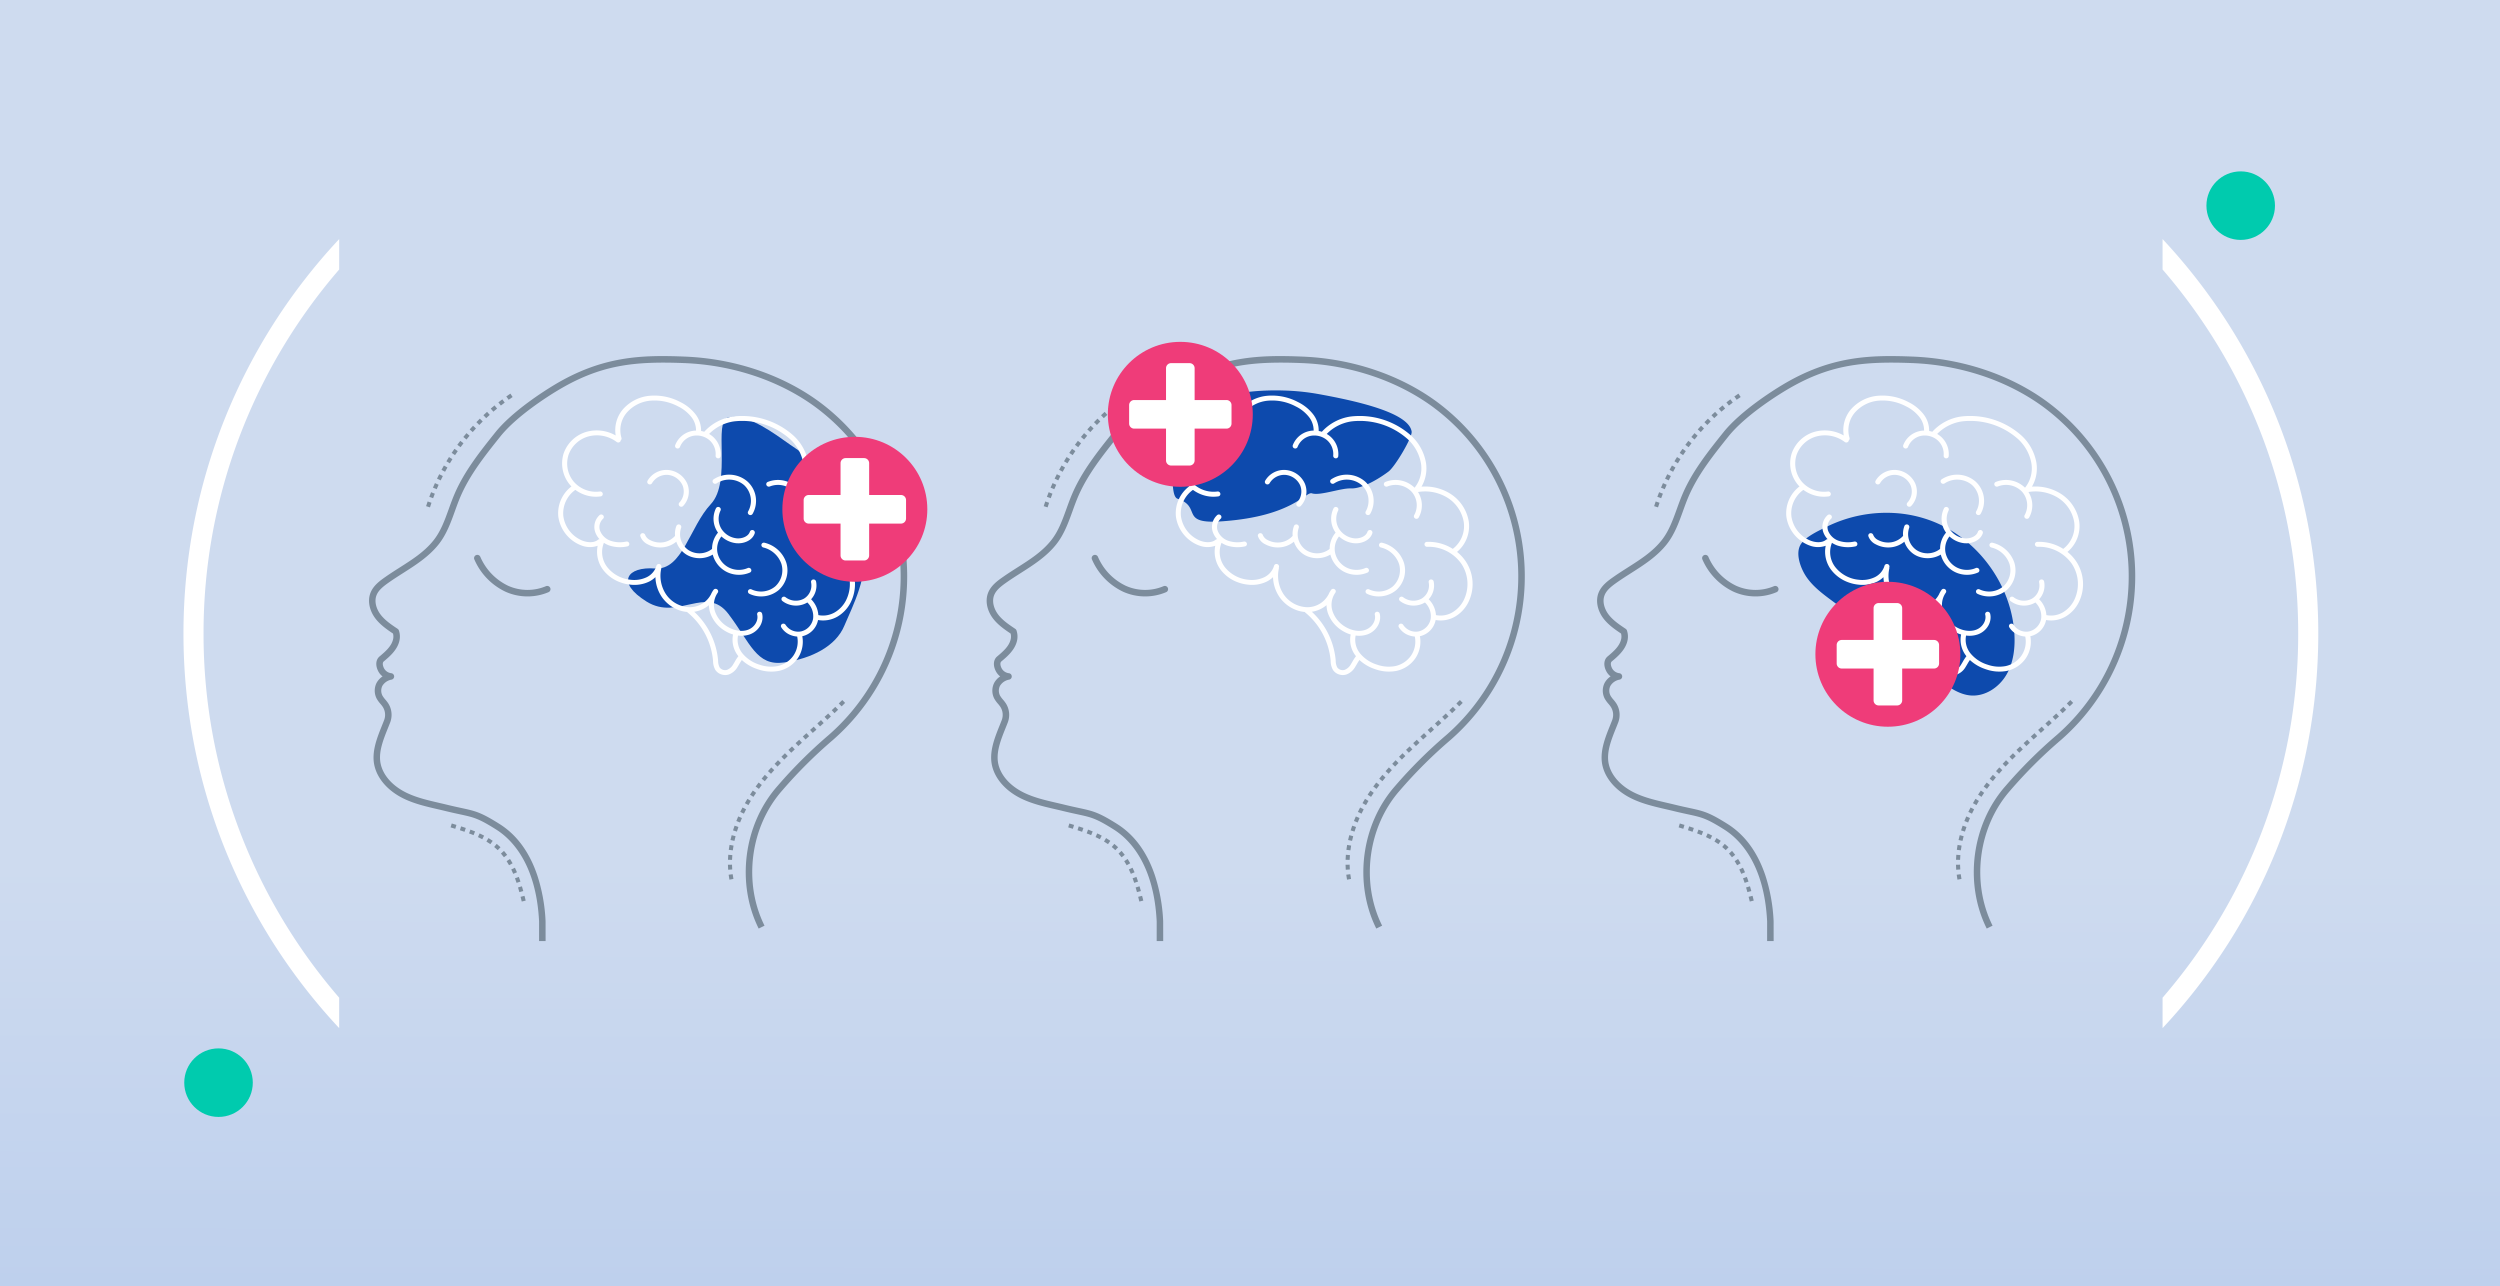 <svg xmlns="http://www.w3.org/2000/svg" xmlns:xlink="http://www.w3.org/1999/xlink" width="1240" height="638" viewBox="0 0 1240 638">
  <defs>
    <linearGradient id="linear-gradient" x1="0.072" y1="0.52" x2="1" y2="0.525" gradientUnits="objectBoundingBox">
      <stop offset="0" stop-color="#cedbef"/>
      <stop offset="1" stop-color="#bed0ed"/>
    </linearGradient>
  </defs>
  <g id="Grupo_140178" data-name="Grupo 140178" transform="translate(-180 -1902)">
    <rect id="Rectángulo_35665" data-name="Rectángulo 35665" width="1240" height="638" transform="translate(180 1902)" fill="#cedbef"/>
    <rect id="Rectángulo_35467" data-name="Rectángulo 35467" width="225" height="1240" transform="translate(1420 2315) rotate(90)" fill="url(#linear-gradient)"/>
    <g id="Grupo_137436" data-name="Grupo 137436" transform="translate(1.388 -15.109)">
      <path id="Sustracción_1" data-name="Sustracción 1" d="M0,391.363V376.271A278.793,278.793,0,0,0,28.185,337.3a276.248,276.248,0,0,0,21.16-43.643,274.693,274.693,0,0,0,17.927-97.973A274.678,274.678,0,0,0,49.345,97.709a276.5,276.5,0,0,0-21.16-43.643A279.015,279.015,0,0,0,0,15.09V0A288.3,288.3,0,0,1,32.277,41.541a286.435,286.435,0,0,1,24.3,47.133A285.246,285.246,0,0,1,71.9,140.391a288.819,288.819,0,0,1,5.331,55.291A288.869,288.869,0,0,1,71.9,250.975a285.212,285.212,0,0,1-15.319,51.715,286.291,286.291,0,0,1-24.3,47.133A288.45,288.45,0,0,1,0,391.359Z" transform="translate(1251.246 2035.691)" fill="#fff"/>
      <path id="Sustracción_9" data-name="Sustracción 9" d="M0,0V15.092A278.793,278.793,0,0,1,28.185,54.066a276.248,276.248,0,0,1,21.16,43.643,274.693,274.693,0,0,1,17.927,97.973,274.678,274.678,0,0,1-17.927,97.973A276.5,276.5,0,0,1,28.185,337.3,279.015,279.015,0,0,1,0,376.273v15.09a288.3,288.3,0,0,0,32.277-41.541,286.435,286.435,0,0,0,24.3-47.133A285.246,285.246,0,0,0,71.9,250.973a288.819,288.819,0,0,0,5.331-55.291A288.869,288.869,0,0,0,71.9,140.389,285.212,285.212,0,0,0,56.581,88.674a286.291,286.291,0,0,0-24.3-47.133A288.45,288.45,0,0,0,0,0Z" transform="translate(346.843 2427.055) rotate(180)" fill="#fff"/>
      <g id="Grupo_137427" data-name="Grupo 137427" transform="translate(361.656 2093.72)">
        <g id="Grupo_137426" data-name="Grupo 137426" transform="translate(0 0)">
          <g id="Grupo_137410" data-name="Grupo 137410" transform="translate(81.12 10.927)">
            <path id="Trazado_151852" data-name="Trazado 151852" d="M97.108,19.471c-7.766,1.531,1.867,31.723-8.676,43S74.354,95.455,60.69,94.432s-19.684,6.777-4.09,16.445,29.543-8.4,40.508,6.066,13.871,26.082,27.66,24.1,25.605-8.1,29.816-18.117S167.037,97.5,163.819,83.4s-14-27.937-23.316-38.52-5.707-6.754-15.734-13.945S104.873,17.939,97.108,19.471Z" fill="#0d4aad"/>
          </g>
          <g id="Grupo_137411" data-name="Grupo 137411">
            <path id="Trazado_151838" data-name="Trazado 151838" d="M209.943,388.808h-3.234v-9.741c-1.431-28.872-13.935-40.936-21.262-45.557-8.836-5.572-11.141-6.07-17.983-7.55-1.909-.412-4.284-.925-7.214-1.642-1.307-.32-2.623-.625-3.939-.928-5.551-1.284-11.292-2.612-16.576-5.146-7.682-3.682-13.014-9.573-14.631-16.163-1.677-6.841,1.171-13.925,3.682-20.174.365-.909.727-1.808,1.071-2.7a7.349,7.349,0,0,0-.692-6.573,16.474,16.474,0,0,0-1.175-1.513,14.966,14.966,0,0,1-1.781-2.454,8.57,8.57,0,0,1-.121-7.864,9.115,9.115,0,0,1,2.987-3.252,7.76,7.76,0,0,1-2.093-2.474c-1.55-2.912-1.306-5.835.622-7.447,3.149-2.634,5.823-5.075,6.631-8.267a5.84,5.84,0,0,0,.018-3.073c-3.04-2.038-6.389-4.361-8.792-7.559-2.949-3.924-3.871-8.734-2.407-12.554,1.453-3.795,4.872-6.185,7.619-8.105,2.264-1.584,4.612-3.08,6.882-4.526,6.327-4.029,12.3-7.837,16.8-13.491,3.57-4.484,5.516-9.884,7.579-15.6.836-2.319,1.7-4.717,2.679-7.03,4.879-11.531,12.734-21.355,20.329-30.856,8.521-10.657,24.492-20.7,29.185-23.531,24.068-14.5,43.592-14.973,64.82-14.124,24.394.974,47.881,8.783,66.135,21.986A107.782,107.782,0,0,1,352.6,288.954a233.064,233.064,0,0,0-25.369,25.27c-15.78,17.993-19.359,45.527-8.7,66.956l-2.9,1.44c-11.226-22.572-7.457-51.575,9.165-70.53a236.1,236.1,0,0,1,25.679-25.578,104.547,104.547,0,0,0-7.292-162.989c-17.744-12.834-40.6-20.426-64.369-21.376-25.085-1-41.721.835-63.021,13.663-4.577,2.756-20.142,12.543-28.326,22.78-7.459,9.329-15.172,18.977-19.878,30.1-.943,2.232-1.794,4.588-2.616,6.868-2.06,5.71-4.188,11.616-8.09,16.517-4.839,6.076-11.324,10.209-17.6,14.205-2.241,1.429-4.559,2.905-6.766,4.449-2.928,2.047-5.435,3.958-6.451,6.612-1.278,3.335.181,7.07,1.971,9.453,2.207,2.936,5.412,5.079,8.509,7.152a1.615,1.615,0,0,1,.652.887,9.34,9.34,0,0,1,.164,5.333c-1.132,4.466-4.924,7.637-7.692,9.954-.8.666-.476,2.254.159,3.446a4.673,4.673,0,0,0,3.548,2.392,1.617,1.617,0,0,1,.049,3.211,6.65,6.65,0,0,0-4.461,3.1,5.368,5.368,0,0,0,.075,4.857,12.44,12.44,0,0,0,1.421,1.923,19.1,19.1,0,0,1,1.4,1.82,10.636,10.636,0,0,1,1,9.512c-.348.9-.716,1.813-1.087,2.735-2.443,6.08-4.97,12.367-3.542,18.2,1.386,5.645,6.083,10.755,12.887,14.017,4.964,2.379,10.527,3.666,15.907,4.911,1.329.307,2.657.614,3.978.937,2.889.706,5.142,1.194,7.13,1.624,7.063,1.527,9.706,2.1,19.024,7.975,8.468,5.339,14.73,13.841,18.611,25.267a85.309,85.309,0,0,1,4.159,22.907c0,.027,0,.053,0,.08Z" transform="translate(-122.37 -98.66)" fill="#7c8c9c"/>
          </g>
          <g id="Grupo_137412" data-name="Grupo 137412" transform="translate(52.073 98.546)">
            <path id="Trazado_151839" data-name="Trazado 151839" d="M189.253,195.683a26.7,26.7,0,0,1-10.848-2.3,31.479,31.479,0,0,1-15.552-16.1,1.618,1.618,0,0,1,2.961-1.3,28.21,28.21,0,0,0,13.907,14.45,23.48,23.48,0,0,0,18.678.163,1.618,1.618,0,0,1,1.266,2.978A26.626,26.626,0,0,1,189.253,195.683Z" transform="translate(-162.716 -175.012)" fill="#7c8c9c"/>
          </g>
          <g id="Grupo_137421" data-name="Grupo 137421" transform="translate(93.783 19.573)">
            <g id="Grupo_137416" data-name="Grupo 137416">
              <path id="Trazado_151842" data-name="Trazado 151842" d="M338.809,195.987a21.082,21.082,0,0,0-4.248-4.6,16.639,16.639,0,0,0,5.822-15.093,20.286,20.286,0,0,0-9.872-14.206,23.736,23.736,0,0,0-13.562-3.074,18.059,18.059,0,0,0,2.2-11.892,23.937,23.937,0,0,0-7.308-13.371,38.237,38.237,0,0,0-30.04-9.519A23.811,23.811,0,0,0,267.51,131.8a12.391,12.391,0,0,0-1.567-.4,13.131,13.131,0,0,0-2.686-8.176,21.486,21.486,0,0,0-7.61-6.173,27.485,27.485,0,0,0-15.109-3.112,20.035,20.035,0,0,0-13.509,6.895,15.985,15.985,0,0,0-3.441,12.8,18.981,18.981,0,0,0-14.155-1.9,16.985,16.985,0,0,0-11.646,10.755,16.493,16.493,0,0,0,3.073,15.58c.25.3.514.581.785.857a16.694,16.694,0,0,0-6.517,14.939,17.975,17.975,0,0,0,10.793,14.068c.2.084.407.163.617.239a11.507,11.507,0,0,0,8.1.168,14.966,14.966,0,0,0,2.845,12.113,18.671,18.671,0,0,0,8.485,6.056,20.432,20.432,0,0,0,4.775,1.106,16.934,16.934,0,0,0,9.409-1.491,12.663,12.663,0,0,0,3.141-2.223,18.475,18.475,0,0,0,3.216,9.884,17.642,17.642,0,0,0,8.433,6.491,16.269,16.269,0,0,0,4.071.9,1.306,1.306,0,0,0,.222.243,34.847,34.847,0,0,1,12.61,23.672l.031.383a9.028,9.028,0,0,0,1.165,4.481,5.619,5.619,0,0,0,2.793,2.14,6,6,0,0,0,3.819.112,8.413,8.413,0,0,0,4.437-3.84c.287-.452.555-.914.825-1.377a22.73,22.73,0,0,1,1.246-1.984,20.782,20.782,0,0,0,7.269,4.368c.252.092.508.181.768.265a19.985,19.985,0,0,0,10.321.765,15.252,15.252,0,0,0,9.475-6.4A14.712,14.712,0,0,0,316.14,233.2c.062-.013.124-.021.185-.035a10.182,10.182,0,0,0,7.63-8,14.179,14.179,0,0,0,9.523-1.626,16.946,16.946,0,0,0,6.517-6.811A20.313,20.313,0,0,0,338.809,195.987Zm-56.868,51.065a6.179,6.179,0,0,1-3.118,2.837,3.356,3.356,0,0,1-3.669-1.207,7.045,7.045,0,0,1-.765-3.321l-.031-.394a37.34,37.34,0,0,0-11.81-23.889,14.6,14.6,0,0,0,7.278-3.273,13.348,13.348,0,0,0,.625,3.765,16.858,16.858,0,0,0,7.466,9.067,17.238,17.238,0,0,0,2.988,1.422c.3.11.6.2.9.289a12.98,12.98,0,0,0,2.636,10.769,20.814,20.814,0,0,0-1.729,2.639C282.463,246.193,282.21,246.628,281.941,247.052Zm55.815-31.491a14.563,14.563,0,0,1-5.585,5.865,11.589,11.589,0,0,1-7.882,1.338,1.219,1.219,0,0,0-.181-.019,12.081,12.081,0,0,0-3.6-7.867,10.051,10.051,0,0,0,2.459-8.84,1.294,1.294,0,0,0-1.5-.969,1.187,1.187,0,0,0-.962,1.427,7.63,7.63,0,0,1-3.539,8.072,8.413,8.413,0,0,1-9.117-.7,1.277,1.277,0,0,0-1.767.161,1.2,1.2,0,0,0,.212,1.719,10.388,10.388,0,0,0,2.885,1.589,11.014,11.014,0,0,0,9.125-.671c.112-.065.217-.139.325-.209a9.424,9.424,0,0,1,2.851,8.179,7.854,7.854,0,0,1-5.8,6.15,7.433,7.433,0,0,1-7.8-3.187,1.3,1.3,0,0,0-1.723-.479,1.184,1.184,0,0,0-.449,1.66,9.613,9.613,0,0,0,5,3.986,10.5,10.5,0,0,0,2.905.6,12.35,12.35,0,0,1-1.759,9.285,12.8,12.8,0,0,1-7.949,5.367,17.412,17.412,0,0,1-8.97-.693,17.64,17.64,0,0,1-8.46-5.59,10.7,10.7,0,0,1-2.206-8.867,12.512,12.512,0,0,0,5.9-.587c4.4-1.62,7.056-6.124,6.049-10.252a1.3,1.3,0,0,0-1.515-.942,1.187,1.187,0,0,0-.934,1.446c.715,2.928-1.324,6.276-4.546,7.464-2.96,1.089-6.71.552-10.035-1.435a14.3,14.3,0,0,1-6.345-7.665,10.406,10.406,0,0,1,1.344-9.241,1.209,1.209,0,0,0-.3-1.709,1.275,1.275,0,0,0-1.755.248,11.325,11.325,0,0,0-1.307,2.3,1.167,1.167,0,0,0-.115.185,11.783,11.783,0,0,1-10.742,6.123,14.648,14.648,0,0,1-11.385-6.342,16.607,16.607,0,0,1-2.4-12.792,1.168,1.168,0,0,0-.008-.527c.021-.076.052-.148.072-.223a1.254,1.254,0,0,0-.918-1.5,1.23,1.23,0,0,0-1.526.851,9.194,9.194,0,0,1-4.863,5.68,14.407,14.407,0,0,1-7.994,1.24,16.813,16.813,0,0,1-11.464-6.156,12.158,12.158,0,0,1-1.777-12.044c.017-.039.025-.077.037-.116a12.514,12.514,0,0,0,2.572,1.3l.044.016a16.99,16.99,0,0,0,9.026.458,1.188,1.188,0,0,0,.942-1.44,1.3,1.3,0,0,0-1.511-.951,14.414,14.414,0,0,1-7.638-.354,8.65,8.65,0,0,1-5.243-4.773,5.581,5.581,0,0,1,1.35-6.151,1.19,1.19,0,0,0,.1-1.72,1.291,1.291,0,0,0-1.776-.143,7.9,7.9,0,0,0-2.033,8.814,9.78,9.78,0,0,0,2.013,3.147,1.245,1.245,0,0,0-.756.278c-2.177,1.8-5.661,1.311-7.981.345a15.374,15.374,0,0,1-9.232-12.034,14.262,14.262,0,0,1,5.959-13.047A17.354,17.354,0,0,0,208.02,163a16.592,16.592,0,0,0,8.136.845,1.19,1.19,0,0,0,1.009-1.4,1.292,1.292,0,0,0-1.466-1.014,14.614,14.614,0,0,1-12.909-4.884,14.025,14.025,0,0,1-2.6-13.251,14.55,14.55,0,0,1,9.985-9.209,16.3,16.3,0,0,1,13.9,2.77,1.277,1.277,0,0,0,1.764-.186,1.157,1.157,0,0,0,.252-.634,1.17,1.17,0,0,0,.355-1.249,13.43,13.43,0,0,1,2.575-12.4,17.56,17.56,0,0,1,11.848-6.016,24.826,24.826,0,0,1,13.646,2.832,18.959,18.959,0,0,1,6.711,5.408,10.7,10.7,0,0,1,2.21,6.594,11.55,11.55,0,0,0-2.39.3,11.263,11.263,0,0,0-7.945,6.942,1.239,1.239,0,0,0,.768,1.576h.005a1.239,1.239,0,0,0,1.6-.706,8.95,8.95,0,0,1,6.227-5.441,9.739,9.739,0,0,1,8.283,2.008,9.161,9.161,0,0,1,3.165,7.716,1.267,1.267,0,0,0,1.124,1.367,1.212,1.212,0,0,0,1.38-1.054,11.568,11.568,0,0,0-5.724-11.036,21.553,21.553,0,0,1,12.344-6.229,35.627,35.627,0,0,1,27.829,8.823,21.43,21.43,0,0,1,6.564,11.957,15.316,15.316,0,0,1-3.125,12.07l-.072.014a13.5,13.5,0,0,0-14.481-2.823,1.18,1.18,0,0,0-.6,1.609,1.3,1.3,0,0,0,1.677.623,10.973,10.973,0,0,1,11.878,2.519,10.1,10.1,0,0,1,1.38,11.686,1.219,1.219,0,0,0,.469,1.677,1.416,1.416,0,0,0,.212.1,1.253,1.253,0,0,0,1.506-.511,12.36,12.36,0,0,0-.307-12.708,21.275,21.275,0,0,1,14.053,2.492,17.712,17.712,0,0,1,8.638,12.39,14.2,14.2,0,0,1-5.444,13.312,22.234,22.234,0,0,0-12.876-3.462,1.2,1.2,0,0,0-1.158,1.283,1.286,1.286,0,0,0,1.353,1.156,19.878,19.878,0,0,1,16.948,8.432A18.137,18.137,0,0,1,337.756,215.562Z" transform="translate(-195.033 -113.825)" fill="#fff"/>
            </g>
            <g id="Grupo_137417" data-name="Grupo 137417" transform="translate(44.203 36.897)">
              <path id="Trazado_151843" data-name="Trazado 151843" d="M246.8,150.082a8.077,8.077,0,0,1-1.579,8.535,1.2,1.2,0,0,0,.075,1.727,1.3,1.3,0,0,0,.436.265,1.268,1.268,0,0,0,1.342-.294,10.365,10.365,0,0,0,2.055-11.1,11.424,11.424,0,0,0-9.546-6.773,10.839,10.839,0,0,0-10.155,5.351,1.223,1.223,0,0,0,.523,1.664,1.259,1.259,0,0,0,1.7-.466,8.448,8.448,0,0,1,7.809-4.115A8.9,8.9,0,0,1,246.8,150.082Z" transform="translate(-229.281 -142.413)" fill="#fff"/>
            </g>
            <g id="Grupo_137418" data-name="Grupo 137418" transform="translate(94.147 72.977)">
              <path id="Trazado_151844" data-name="Trazado 151844" d="M276.179,170.4a1.226,1.226,0,0,0-1.5.892,1.256,1.256,0,0,0,.96,1.478,12.614,12.614,0,0,1,8.955,8.165,10.845,10.845,0,0,1-3.111,11.151,10.994,10.994,0,0,1-11.705,1.465,1.252,1.252,0,0,0-1.678.534,1.227,1.227,0,0,0,.594,1.642,12.593,12.593,0,0,0,1.226.519,13.628,13.628,0,0,0,13.263-2.317,13.1,13.1,0,0,0,3.822-13.64A15.057,15.057,0,0,0,276.179,170.4Z" transform="translate(-267.977 -170.367)" fill="#fff"/>
            </g>
            <g id="Grupo_137419" data-name="Grupo 137419" transform="translate(40.725 55.255)">
              <path id="Trazado_151845" data-name="Trazado 151845" d="M279.893,186.954a11.054,11.054,0,0,1-9.479-.336,10.783,10.783,0,0,1-5.568-7.575,10.021,10.021,0,0,1,2.01-7.771,13.093,13.093,0,0,0,4.383,2.672,12.561,12.561,0,0,0,2.922.68c3.578.387,8.027-1.212,9.226-4.941a1.266,1.266,0,0,0-2.406-.781c-.78,2.426-3.97,3.58-6.6,3.3a10.251,10.251,0,0,1-7.664-4.952,9.491,9.491,0,0,1-.293-8.828,1.227,1.227,0,0,0-.583-1.644,1.253,1.253,0,0,0-1.682.523,11.778,11.778,0,0,0,.369,11.1c.195.337.409.663.636.98a12.447,12.447,0,0,0-2.956,8.081,10.051,10.051,0,0,1-11.591.643,9.561,9.561,0,0,1-3.734-11.118,1.265,1.265,0,0,0-2.354-.922,10.793,10.793,0,0,0-.67,4.926,9.95,9.95,0,0,1-5.75,3.167,10.607,10.607,0,0,1-6.646-1.106,4.785,4.785,0,0,1-2.4-2.481,1.3,1.3,0,0,0-1.549-.888,1.185,1.185,0,0,0-.876,1.48,7.084,7.084,0,0,0,3.65,4.017,13.126,13.126,0,0,0,8.313,1.385,12.416,12.416,0,0,0,5.876-2.69,12.146,12.146,0,0,0,4.773,6.243,11.594,11.594,0,0,0,2.39,1.187,12.939,12.939,0,0,0,10.918-1.025,13.446,13.446,0,0,0,6.705,8.481,12.969,12.969,0,0,0,1.629.718,13.683,13.683,0,0,0,10.112-.3,1.18,1.18,0,0,0,.578-1.617A1.3,1.3,0,0,0,279.893,186.954Z" transform="translate(-226.586 -156.636)" fill="#fff"/>
            </g>
            <g id="Grupo_137420" data-name="Grupo 137420" transform="translate(76.602 39.246)">
              <path id="Trazado_151846" data-name="Trazado 151846" d="M254.642,148.274a1.3,1.3,0,0,0,1.766.271,11.41,11.41,0,0,1,13.562.823,10.623,10.623,0,0,1,2.079,13.054,1.217,1.217,0,0,0,.439,1.683,1.4,1.4,0,0,0,.231.11,1.254,1.254,0,0,0,1.495-.493,12.962,12.962,0,0,0-2.57-16.136,13.918,13.918,0,0,0-16.767-1.017A1.187,1.187,0,0,0,254.642,148.274Z" transform="translate(-254.384 -144.233)" fill="#fff"/>
            </g>
          </g>
          <g id="Grupo_137422" data-name="Grupo 137422" transform="translate(28.293 18.629)">
            <path id="Trazado_151847" data-name="Trazado 151847" d="M146.218,169.514l-1.927-.61c.247-.776.5-1.559.769-2.327l1.911.657C146.714,167.986,146.459,168.754,146.218,169.514Zm1.56-4.543-1.9-.7c.281-.758.577-1.528.878-2.287l1.879.746C148.344,163.473,148.055,164.228,147.778,164.971Zm1.775-4.464-1.861-.791c.316-.743.647-1.5.984-2.243l1.842.834C150.188,159.037,149.863,159.778,149.553,160.507Zm1.981-4.377-1.822-.878c.354-.733.719-1.471,1.087-2.194l1.8.918C152.239,154.686,151.88,155.41,151.534,156.13Zm2.182-4.281-1.78-.96c.385-.712.783-1.434,1.187-2.143l1.757,1C154.485,150.442,154.094,151.149,153.717,151.849Zm2.376-4.177-1.733-1.04c.417-.694.849-1.4,1.284-2.086l1.71,1.079C156.927,146.3,156.5,146.991,156.093,147.672Zm2.566-4.064-1.684-1.118c.45-.679.914-1.36,1.377-2.025l1.658,1.156C159.556,142.275,159.1,142.943,158.659,143.608Zm2.748-3.942-1.631-1.194c.478-.653.972-1.313,1.467-1.961l1.606,1.23C162.36,138.378,161.876,139.025,161.406,139.666Zm2.925-3.814-1.576-1.267c.51-.634,1.034-1.27,1.557-1.891l1.546,1.3C165.346,134.606,164.832,135.23,164.331,135.853Zm3.1-3.677-1.518-1.337c.537-.608,1.089-1.22,1.64-1.819l1.486,1.372C168.495,130.978,167.953,131.578,167.427,132.175Zm3.259-3.531-1.455-1.406c.567-.585,1.146-1.172,1.723-1.741l1.421,1.438C171.811,127.494,171.241,128.07,170.686,128.644Zm3.418-3.379-1.387-1.47c.589-.555,1.194-1.114,1.8-1.66l1.353,1.5C175.276,124.172,174.681,124.721,174.1,125.265Zm3.569-3.216-1.318-1.532c.622-.536,1.253-1.065,1.877-1.576l1.282,1.564C178.9,121.006,178.283,121.525,177.673,122.049ZM181.389,119l-1.244-1.593c.648-.507,1.3-1.007,1.949-1.486l1.205,1.622C182.668,118.017,182.025,118.506,181.389,119Zm3.854-2.868-1.168-1.649c.662-.47,1.341-.938,2.017-1.393l1.128,1.679C186.556,115.216,185.892,115.676,185.242,116.135Z" transform="translate(-144.291 -113.093)" fill="#7c8c9c"/>
          </g>
          <g id="Grupo_137423" data-name="Grupo 137423" transform="translate(178.012 170.602)">
            <path id="Trazado_151848" data-name="Trazado 151848" d="M261.026,319.945c-.148-.812-.276-1.637-.378-2.454l2.006-.252c.1.78.219,1.567.361,2.341Zm-.622-4.921c-.058-.817-.1-1.65-.111-2.477l2.023-.037c.014.791.049,1.589.106,2.37Zm1.927-4.889-2.021-.065c.027-.816.074-1.647.139-2.472l2.016.163C262.4,308.553,262.357,309.351,262.331,310.134Zm.382-4.738-2.006-.257c.1-.811.228-1.634.37-2.444l1.992.348C262.932,303.824,262.812,304.615,262.713,305.4Zm.817-4.69-1.975-.434c.176-.8.37-1.608.58-2.4l1.954.516C263.888,299.153,263.7,299.933,263.53,300.706Zm1.215-4.61-1.933-.594c.24-.781.5-1.569.771-2.343l1.908.669C265.227,294.577,264.977,295.339,264.745,296.1Zm1.577-4.506-1.88-.74c.3-.755.614-1.52.943-2.275l1.853.808C266.918,290.116,266.609,290.858,266.322,291.59Zm1.913-4.379-1.824-.875c.351-.731.723-1.47,1.1-2.2l1.791.938C268.935,285.783,268.575,286.5,268.234,287.211Zm2.219-4.237-1.759-1c.4-.7.818-1.418,1.244-2.119l1.728,1.051C271.251,281.591,270.843,282.287,270.453,282.974Zm2.487-4.1-1.7-1.1c.44-.678.9-1.364,1.363-2.039l1.666,1.146C273.818,277.545,273.37,278.216,272.94,278.878Zm2.719-3.952-1.635-1.189c.47-.645.963-1.306,1.466-1.964L277.1,273C276.6,273.647,276.119,274.294,275.66,274.926Zm2.919-3.814L277,269.846q.765-.954,1.553-1.892l1.549,1.3Q279.331,270.175,278.579,271.112Zm3.09-3.687-1.524-1.329q.8-.922,1.625-1.828l1.5,1.358Q282.459,266.518,281.669,267.425Zm3.231-3.571-1.475-1.382q.834-.891,1.683-1.77l1.455,1.406Q285.724,262.975,284.9,263.854Zm3.349-3.471-1.434-1.424q.86-.865,1.729-1.72l1.417,1.443Q289.1,259.528,288.249,260.383ZM291.694,257l-1.4-1.458.426-.408q.668-.639,1.338-1.27l1.387,1.471q-.666.627-1.328,1.26Zm3.517-3.317-1.376-1.482q.891-.829,1.789-1.649l1.366,1.491Q296.1,252.858,295.211,253.682Zm3.569-3.273-1.36-1.5q.9-.817,1.8-1.63l1.354,1.5Q299.676,249.6,298.779,250.409Zm3.6-3.246-1.351-1.5,1.8-1.622,1.351,1.5Zm3.609-3.245-1.353-1.5q.9-.811,1.8-1.624l1.357,1.5Q306.889,243.105,305.986,243.918Zm3.6-3.264-1.363-1.492q.893-.817,1.781-1.638l1.373,1.484Q310.484,239.835,309.587,240.654Zm3.573-3.3-1.384-1.475q.881-.827,1.757-1.661l1.4,1.461Q314.049,236.518,313.16,237.351Zm3.521-3.366-1.411-1.448q.863-.842,1.718-1.7l1.429,1.431Q317.553,233.134,316.681,233.985Z" transform="translate(-260.293 -230.841)" fill="#7c8c9c"/>
          </g>
          <g id="Grupo_137424" data-name="Grupo 137424" transform="translate(40.446 231.831)">
            <path id="Trazado_151849" data-name="Trazado 151849" d="M188.994,317.007c-.19-.782-.381-1.564-.578-2.345l1.961-.494q.3,1.181.583,2.366Zm-1.186-4.676c-.222-.821-.436-1.576-.653-2.312l1.937-.574c.223.75.441,1.522.667,2.358Zm-1.368-4.6c-.256-.773-.52-1.532-.789-2.254l1.9-.7c.276.745.55,1.527.813,2.324Zm-1.666-4.468c-.311-.736-.64-1.465-.978-2.163l1.821-.88c.352.729.7,1.489,1.02,2.257ZM182.7,299c-.389-.7-.8-1.382-1.209-2.029l1.7-1.091c.438.681.867,1.4,1.276,2.137Zm-2.549-3.965c-.471-.635-.968-1.249-1.473-1.828l1.523-1.329c.539.617,1.069,1.273,1.572,1.949Zm-3.083-3.525c-.552-.534-1.141-1.058-1.749-1.556l1.28-1.564c.652.534,1.283,1.094,1.874,1.668Zm-3.623-2.974c-.625-.438-1.289-.87-1.976-1.284l1.045-1.731c.724.438,1.427.894,2.091,1.359Zm-4.037-2.445c-.678-.356-1.4-.71-2.131-1.051l.849-1.835c.767.355,1.514.724,2.223,1.1Zm-4.316-2.006c-.7-.29-1.453-.585-2.226-.874l.707-1.893c.8.3,1.566.6,2.291.9Zm-4.486-1.682q-1.138-.391-2.284-.758l.62-1.926c.776.25,1.551.506,2.322.772Zm-4.587-1.482c-.773-.239-1.546-.472-2.315-.706l.586-1.935c.772.234,1.549.469,2.326.709Z" transform="translate(-153.707 -278.281)" fill="#7c8c9c"/>
          </g>
        </g>
      </g>
      <g id="Grupo_137432" data-name="Grupo 137432" transform="translate(667.99 2093.72)">
        <g id="Grupo_137426-2" data-name="Grupo 137426" transform="translate(0 0)">
          <g id="Grupo_137410-2" data-name="Grupo 137410" transform="translate(81.12 10.927)">
            <path id="Trazado_151837" data-name="Trazado 151837" d="M244.251,108.874c19.5,3.516,45.151,9.261,46.615,18.65.442,2.838-8.2,17.357-11.42,19.809s-12.429,8.67-18.758,8.41c-4.95-.2-15.288,3.762-19.285,2.439-3.085-1.021-9.385,11.285-43.933,13.83-22.4,1.783-10.171-7.007-22.745-11.168-4.106-1.359-1.25-20.175-4.176-22.048-2.408-1.542,13.293-23.491,15.512-25.347,1.9-1.586,7.971-2.8,11.409-3.572a123.562,123.562,0,0,1,29.784-2.7A114.594,114.594,0,0,1,244.251,108.874Z" transform="translate(-161.19 -101.026)" fill="#0d4aad"/>
          </g>
          <g id="Grupo_137411-2" data-name="Grupo 137411">
            <path id="Trazado_151838-2" data-name="Trazado 151838" d="M209.943,388.808h-3.234v-9.741c-1.431-28.872-13.935-40.936-21.262-45.557-8.836-5.572-11.141-6.07-17.983-7.55-1.909-.412-4.284-.925-7.214-1.642-1.307-.32-2.623-.625-3.939-.928-5.551-1.284-11.292-2.612-16.576-5.146-7.682-3.682-13.014-9.573-14.631-16.163-1.677-6.841,1.171-13.925,3.682-20.174.365-.909.727-1.808,1.071-2.7a7.349,7.349,0,0,0-.692-6.573,16.474,16.474,0,0,0-1.175-1.513,14.966,14.966,0,0,1-1.781-2.454,8.57,8.57,0,0,1-.121-7.864,9.115,9.115,0,0,1,2.987-3.252,7.76,7.76,0,0,1-2.093-2.474c-1.55-2.912-1.306-5.835.622-7.447,3.149-2.634,5.823-5.075,6.631-8.267a5.84,5.84,0,0,0,.018-3.073c-3.04-2.038-6.389-4.361-8.792-7.559-2.949-3.924-3.871-8.734-2.407-12.554,1.453-3.795,4.872-6.185,7.619-8.105,2.264-1.584,4.612-3.08,6.882-4.526,6.327-4.029,12.3-7.837,16.8-13.491,3.57-4.484,5.516-9.884,7.579-15.6.836-2.319,1.7-4.717,2.679-7.03,4.879-11.531,12.734-21.355,20.329-30.856,8.521-10.657,24.492-20.7,29.185-23.531,24.068-14.5,43.592-14.973,64.82-14.124,24.394.974,47.881,8.783,66.135,21.986A107.782,107.782,0,0,1,352.6,288.954a233.064,233.064,0,0,0-25.369,25.27c-15.78,17.993-19.359,45.527-8.7,66.956l-2.9,1.44c-11.226-22.572-7.457-51.575,9.165-70.53a236.1,236.1,0,0,1,25.679-25.578,104.547,104.547,0,0,0-7.292-162.989c-17.744-12.834-40.6-20.426-64.369-21.376-25.085-1-41.721.835-63.021,13.663-4.577,2.756-20.142,12.543-28.326,22.78-7.459,9.329-15.172,18.977-19.878,30.1-.943,2.232-1.794,4.588-2.616,6.868-2.06,5.71-4.188,11.616-8.09,16.517-4.839,6.076-11.324,10.209-17.6,14.205-2.241,1.429-4.559,2.905-6.766,4.449-2.928,2.047-5.435,3.958-6.451,6.612-1.278,3.335.181,7.07,1.971,9.453,2.207,2.936,5.412,5.079,8.509,7.152a1.615,1.615,0,0,1,.652.887,9.34,9.34,0,0,1,.164,5.333c-1.132,4.466-4.924,7.637-7.692,9.954-.8.666-.476,2.254.159,3.446a4.673,4.673,0,0,0,3.548,2.392,1.617,1.617,0,0,1,.049,3.211,6.65,6.65,0,0,0-4.461,3.1,5.368,5.368,0,0,0,.075,4.857,12.44,12.44,0,0,0,1.421,1.923,19.1,19.1,0,0,1,1.4,1.82,10.636,10.636,0,0,1,1,9.512c-.348.9-.716,1.813-1.087,2.735-2.443,6.08-4.97,12.367-3.542,18.2,1.386,5.645,6.083,10.755,12.887,14.017,4.964,2.379,10.527,3.666,15.907,4.911,1.329.307,2.657.614,3.978.937,2.889.706,5.142,1.194,7.13,1.624,7.063,1.527,9.706,2.1,19.024,7.975,8.468,5.339,14.73,13.841,18.611,25.267a85.309,85.309,0,0,1,4.159,22.907c0,.027,0,.053,0,.08Z" transform="translate(-122.37 -98.66)" fill="#7c8c9c"/>
          </g>
          <g id="Grupo_137412-2" data-name="Grupo 137412" transform="translate(52.073 98.546)">
            <path id="Trazado_151839-2" data-name="Trazado 151839" d="M189.253,195.683a26.7,26.7,0,0,1-10.848-2.3,31.479,31.479,0,0,1-15.552-16.1,1.618,1.618,0,0,1,2.961-1.3,28.21,28.21,0,0,0,13.907,14.45,23.48,23.48,0,0,0,18.678.163,1.618,1.618,0,0,1,1.266,2.978A26.626,26.626,0,0,1,189.253,195.683Z" transform="translate(-162.716 -175.012)" fill="#7c8c9c"/>
          </g>
          <g id="Grupo_137421-2" data-name="Grupo 137421" transform="translate(93.783 19.573)">
            <g id="Grupo_137416-2" data-name="Grupo 137416">
              <path id="Trazado_151842-2" data-name="Trazado 151842" d="M338.809,195.987a21.082,21.082,0,0,0-4.248-4.6,16.639,16.639,0,0,0,5.822-15.093,20.286,20.286,0,0,0-9.872-14.206,23.736,23.736,0,0,0-13.562-3.074,18.059,18.059,0,0,0,2.2-11.892,23.937,23.937,0,0,0-7.308-13.371,38.237,38.237,0,0,0-30.04-9.519A23.811,23.811,0,0,0,267.51,131.8a12.391,12.391,0,0,0-1.567-.4,13.131,13.131,0,0,0-2.686-8.176,21.486,21.486,0,0,0-7.61-6.173,27.485,27.485,0,0,0-15.109-3.112,20.035,20.035,0,0,0-13.509,6.895,15.985,15.985,0,0,0-3.441,12.8,18.981,18.981,0,0,0-14.155-1.9,16.985,16.985,0,0,0-11.646,10.755,16.493,16.493,0,0,0,3.073,15.58c.25.3.514.581.785.857a16.694,16.694,0,0,0-6.517,14.939,17.975,17.975,0,0,0,10.793,14.068c.2.084.407.163.617.239a11.507,11.507,0,0,0,8.1.168,14.966,14.966,0,0,0,2.845,12.113,18.671,18.671,0,0,0,8.485,6.056,20.432,20.432,0,0,0,4.775,1.106,16.934,16.934,0,0,0,9.409-1.491,12.663,12.663,0,0,0,3.141-2.223,18.475,18.475,0,0,0,3.216,9.884,17.642,17.642,0,0,0,8.433,6.491,16.269,16.269,0,0,0,4.071.9,1.306,1.306,0,0,0,.222.243,34.847,34.847,0,0,1,12.61,23.672l.031.383a9.028,9.028,0,0,0,1.165,4.481,5.619,5.619,0,0,0,2.793,2.14,6,6,0,0,0,3.819.112,8.413,8.413,0,0,0,4.437-3.84c.287-.452.555-.914.825-1.377a22.73,22.73,0,0,1,1.246-1.984,20.782,20.782,0,0,0,7.269,4.368c.252.092.508.181.768.265a19.985,19.985,0,0,0,10.321.765,15.252,15.252,0,0,0,9.475-6.4A14.712,14.712,0,0,0,316.14,233.2c.062-.013.124-.021.185-.035a10.182,10.182,0,0,0,7.63-8,14.179,14.179,0,0,0,9.523-1.626,16.946,16.946,0,0,0,6.517-6.811A20.313,20.313,0,0,0,338.809,195.987Zm-56.868,51.065a6.179,6.179,0,0,1-3.118,2.837,3.356,3.356,0,0,1-3.669-1.207,7.045,7.045,0,0,1-.765-3.321l-.031-.394a37.34,37.34,0,0,0-11.81-23.889,14.6,14.6,0,0,0,7.278-3.273,13.348,13.348,0,0,0,.625,3.765,16.858,16.858,0,0,0,7.466,9.067,17.238,17.238,0,0,0,2.988,1.422c.3.11.6.2.9.289a12.98,12.98,0,0,0,2.636,10.769,20.814,20.814,0,0,0-1.729,2.639C282.463,246.193,282.21,246.628,281.941,247.052Zm55.815-31.491a14.563,14.563,0,0,1-5.585,5.865,11.589,11.589,0,0,1-7.882,1.338,1.219,1.219,0,0,0-.181-.019,12.081,12.081,0,0,0-3.6-7.867,10.051,10.051,0,0,0,2.459-8.84,1.294,1.294,0,0,0-1.5-.969,1.187,1.187,0,0,0-.962,1.427,7.63,7.63,0,0,1-3.539,8.072,8.413,8.413,0,0,1-9.117-.7,1.277,1.277,0,0,0-1.767.161,1.2,1.2,0,0,0,.212,1.719,10.388,10.388,0,0,0,2.885,1.589,11.014,11.014,0,0,0,9.125-.671c.112-.065.217-.139.325-.209a9.424,9.424,0,0,1,2.851,8.179,7.854,7.854,0,0,1-5.8,6.15,7.433,7.433,0,0,1-7.8-3.187,1.3,1.3,0,0,0-1.723-.479,1.184,1.184,0,0,0-.449,1.66,9.613,9.613,0,0,0,5,3.986,10.5,10.5,0,0,0,2.905.6,12.35,12.35,0,0,1-1.759,9.285,12.8,12.8,0,0,1-7.949,5.367,17.412,17.412,0,0,1-8.97-.693,17.64,17.64,0,0,1-8.46-5.59,10.7,10.7,0,0,1-2.206-8.867,12.512,12.512,0,0,0,5.9-.587c4.4-1.62,7.056-6.124,6.049-10.252a1.3,1.3,0,0,0-1.515-.942,1.187,1.187,0,0,0-.934,1.446c.715,2.928-1.324,6.276-4.546,7.464-2.96,1.089-6.71.552-10.035-1.435a14.3,14.3,0,0,1-6.345-7.665,10.406,10.406,0,0,1,1.344-9.241,1.209,1.209,0,0,0-.3-1.709,1.275,1.275,0,0,0-1.755.248,11.325,11.325,0,0,0-1.307,2.3,1.167,1.167,0,0,0-.115.185,11.783,11.783,0,0,1-10.742,6.123,14.648,14.648,0,0,1-11.385-6.342,16.607,16.607,0,0,1-2.4-12.792,1.168,1.168,0,0,0-.008-.527c.021-.076.052-.148.072-.223a1.254,1.254,0,0,0-.918-1.5,1.23,1.23,0,0,0-1.526.851,9.194,9.194,0,0,1-4.863,5.68,14.407,14.407,0,0,1-7.994,1.24,16.813,16.813,0,0,1-11.464-6.156,12.158,12.158,0,0,1-1.777-12.044c.017-.039.025-.077.037-.116a12.514,12.514,0,0,0,2.572,1.3l.044.016a16.99,16.99,0,0,0,9.026.458,1.188,1.188,0,0,0,.942-1.44,1.3,1.3,0,0,0-1.511-.951,14.414,14.414,0,0,1-7.638-.354,8.65,8.65,0,0,1-5.243-4.773,5.581,5.581,0,0,1,1.35-6.151,1.19,1.19,0,0,0,.1-1.72,1.291,1.291,0,0,0-1.776-.143,7.9,7.9,0,0,0-2.033,8.814,9.78,9.78,0,0,0,2.013,3.147,1.245,1.245,0,0,0-.756.278c-2.177,1.8-5.661,1.311-7.981.345a15.374,15.374,0,0,1-9.232-12.034,14.262,14.262,0,0,1,5.959-13.047A17.354,17.354,0,0,0,208.02,163a16.592,16.592,0,0,0,8.136.845,1.19,1.19,0,0,0,1.009-1.4,1.292,1.292,0,0,0-1.466-1.014,14.614,14.614,0,0,1-12.909-4.884,14.025,14.025,0,0,1-2.6-13.251,14.55,14.55,0,0,1,9.985-9.209,16.3,16.3,0,0,1,13.9,2.77,1.277,1.277,0,0,0,1.764-.186,1.157,1.157,0,0,0,.252-.634,1.17,1.17,0,0,0,.355-1.249,13.43,13.43,0,0,1,2.575-12.4,17.56,17.56,0,0,1,11.848-6.016,24.826,24.826,0,0,1,13.646,2.832,18.959,18.959,0,0,1,6.711,5.408,10.7,10.7,0,0,1,2.21,6.594,11.55,11.55,0,0,0-2.39.3,11.263,11.263,0,0,0-7.945,6.942,1.239,1.239,0,0,0,.768,1.576h.005a1.239,1.239,0,0,0,1.6-.706,8.95,8.95,0,0,1,6.227-5.441,9.739,9.739,0,0,1,8.283,2.008,9.161,9.161,0,0,1,3.165,7.716,1.267,1.267,0,0,0,1.124,1.367,1.212,1.212,0,0,0,1.38-1.054,11.568,11.568,0,0,0-5.724-11.036,21.553,21.553,0,0,1,12.344-6.229,35.627,35.627,0,0,1,27.829,8.823,21.43,21.43,0,0,1,6.564,11.957,15.316,15.316,0,0,1-3.125,12.07l-.072.014a13.5,13.5,0,0,0-14.481-2.823,1.18,1.18,0,0,0-.6,1.609,1.3,1.3,0,0,0,1.677.623,10.973,10.973,0,0,1,11.878,2.519,10.1,10.1,0,0,1,1.38,11.686,1.219,1.219,0,0,0,.469,1.677,1.416,1.416,0,0,0,.212.1,1.253,1.253,0,0,0,1.506-.511,12.36,12.36,0,0,0-.307-12.708,21.275,21.275,0,0,1,14.053,2.492,17.712,17.712,0,0,1,8.638,12.39,14.2,14.2,0,0,1-5.444,13.312,22.234,22.234,0,0,0-12.876-3.462,1.2,1.2,0,0,0-1.158,1.283,1.286,1.286,0,0,0,1.353,1.156,19.878,19.878,0,0,1,16.948,8.432A18.137,18.137,0,0,1,337.756,215.562Z" transform="translate(-195.033 -113.825)" fill="#fff"/>
            </g>
            <g id="Grupo_137417-2" data-name="Grupo 137417" transform="translate(44.203 36.897)">
              <path id="Trazado_151843-2" data-name="Trazado 151843" d="M246.8,150.082a8.077,8.077,0,0,1-1.579,8.535,1.2,1.2,0,0,0,.075,1.727,1.3,1.3,0,0,0,.436.265,1.268,1.268,0,0,0,1.342-.294,10.365,10.365,0,0,0,2.055-11.1,11.424,11.424,0,0,0-9.546-6.773,10.839,10.839,0,0,0-10.155,5.351,1.223,1.223,0,0,0,.523,1.664,1.259,1.259,0,0,0,1.7-.466,8.448,8.448,0,0,1,7.809-4.115A8.9,8.9,0,0,1,246.8,150.082Z" transform="translate(-229.281 -142.413)" fill="#fff"/>
            </g>
            <g id="Grupo_137418-2" data-name="Grupo 137418" transform="translate(94.147 72.977)">
              <path id="Trazado_151844-2" data-name="Trazado 151844" d="M276.179,170.4a1.226,1.226,0,0,0-1.5.892,1.256,1.256,0,0,0,.96,1.478,12.614,12.614,0,0,1,8.955,8.165,10.845,10.845,0,0,1-3.111,11.151,10.994,10.994,0,0,1-11.705,1.465,1.252,1.252,0,0,0-1.678.534,1.227,1.227,0,0,0,.594,1.642,12.593,12.593,0,0,0,1.226.519,13.628,13.628,0,0,0,13.263-2.317,13.1,13.1,0,0,0,3.822-13.64A15.057,15.057,0,0,0,276.179,170.4Z" transform="translate(-267.977 -170.367)" fill="#fff"/>
            </g>
            <g id="Grupo_137419-2" data-name="Grupo 137419" transform="translate(40.725 55.255)">
              <path id="Trazado_151845-2" data-name="Trazado 151845" d="M279.893,186.954a11.054,11.054,0,0,1-9.479-.336,10.783,10.783,0,0,1-5.568-7.575,10.021,10.021,0,0,1,2.01-7.771,13.093,13.093,0,0,0,4.383,2.672,12.561,12.561,0,0,0,2.922.68c3.578.387,8.027-1.212,9.226-4.941a1.266,1.266,0,0,0-2.406-.781c-.78,2.426-3.97,3.58-6.6,3.3a10.251,10.251,0,0,1-7.664-4.952,9.491,9.491,0,0,1-.293-8.828,1.227,1.227,0,0,0-.583-1.644,1.253,1.253,0,0,0-1.682.523,11.778,11.778,0,0,0,.369,11.1c.195.337.409.663.636.98a12.447,12.447,0,0,0-2.956,8.081,10.051,10.051,0,0,1-11.591.643,9.561,9.561,0,0,1-3.734-11.118,1.265,1.265,0,0,0-2.354-.922,10.793,10.793,0,0,0-.67,4.926,9.95,9.95,0,0,1-5.75,3.167,10.607,10.607,0,0,1-6.646-1.106,4.785,4.785,0,0,1-2.4-2.481,1.3,1.3,0,0,0-1.549-.888,1.185,1.185,0,0,0-.876,1.48,7.084,7.084,0,0,0,3.65,4.017,13.126,13.126,0,0,0,8.313,1.385,12.416,12.416,0,0,0,5.876-2.69,12.146,12.146,0,0,0,4.773,6.243,11.594,11.594,0,0,0,2.39,1.187,12.939,12.939,0,0,0,10.918-1.025,13.446,13.446,0,0,0,6.705,8.481,12.969,12.969,0,0,0,1.629.718,13.683,13.683,0,0,0,10.112-.3,1.18,1.18,0,0,0,.578-1.617A1.3,1.3,0,0,0,279.893,186.954Z" transform="translate(-226.586 -156.636)" fill="#fff"/>
            </g>
            <g id="Grupo_137420-2" data-name="Grupo 137420" transform="translate(76.602 39.246)">
              <path id="Trazado_151846-2" data-name="Trazado 151846" d="M254.642,148.274a1.3,1.3,0,0,0,1.766.271,11.41,11.41,0,0,1,13.562.823,10.623,10.623,0,0,1,2.079,13.054,1.217,1.217,0,0,0,.439,1.683,1.4,1.4,0,0,0,.231.11,1.254,1.254,0,0,0,1.495-.493,12.962,12.962,0,0,0-2.57-16.136,13.918,13.918,0,0,0-16.767-1.017A1.187,1.187,0,0,0,254.642,148.274Z" transform="translate(-254.384 -144.233)" fill="#fff"/>
            </g>
          </g>
          <g id="Grupo_137422-2" data-name="Grupo 137422" transform="translate(28.293 18.629)">
            <path id="Trazado_151847-2" data-name="Trazado 151847" d="M146.218,169.514l-1.927-.61c.247-.776.5-1.559.769-2.327l1.911.657C146.714,167.986,146.459,168.754,146.218,169.514Zm1.56-4.543-1.9-.7c.281-.758.577-1.528.878-2.287l1.879.746C148.344,163.473,148.055,164.228,147.778,164.971Zm1.775-4.464-1.861-.791c.316-.743.647-1.5.984-2.243l1.842.834C150.188,159.037,149.863,159.778,149.553,160.507Zm1.981-4.377-1.822-.878c.354-.733.719-1.471,1.087-2.194l1.8.918C152.239,154.686,151.88,155.41,151.534,156.13Zm2.182-4.281-1.78-.96c.385-.712.783-1.434,1.187-2.143l1.757,1C154.485,150.442,154.094,151.149,153.717,151.849Zm2.376-4.177-1.733-1.04c.417-.694.849-1.4,1.284-2.086l1.71,1.079C156.927,146.3,156.5,146.991,156.093,147.672Zm2.566-4.064-1.684-1.118c.45-.679.914-1.36,1.377-2.025l1.658,1.156C159.556,142.275,159.1,142.943,158.659,143.608Zm2.748-3.942-1.631-1.194c.478-.653.972-1.313,1.467-1.961l1.606,1.23C162.36,138.378,161.876,139.025,161.406,139.666Zm2.925-3.814-1.576-1.267c.51-.634,1.034-1.27,1.557-1.891l1.546,1.3C165.346,134.606,164.832,135.23,164.331,135.853Zm3.1-3.677-1.518-1.337c.537-.608,1.089-1.22,1.64-1.819l1.486,1.372C168.495,130.978,167.953,131.578,167.427,132.175Zm3.259-3.531-1.455-1.406c.567-.585,1.146-1.172,1.723-1.741l1.421,1.438C171.811,127.494,171.241,128.07,170.686,128.644Zm3.418-3.379-1.387-1.47c.589-.555,1.194-1.114,1.8-1.66l1.353,1.5C175.276,124.172,174.681,124.721,174.1,125.265Zm3.569-3.216-1.318-1.532c.622-.536,1.253-1.065,1.877-1.576l1.282,1.564C178.9,121.006,178.283,121.525,177.673,122.049ZM181.389,119l-1.244-1.593c.648-.507,1.3-1.007,1.949-1.486l1.205,1.622C182.668,118.017,182.025,118.506,181.389,119Zm3.854-2.868-1.168-1.649c.662-.47,1.341-.938,2.017-1.393l1.128,1.679C186.556,115.216,185.892,115.676,185.242,116.135Z" transform="translate(-144.291 -113.093)" fill="#7c8c9c"/>
          </g>
          <g id="Grupo_137423-2" data-name="Grupo 137423" transform="translate(178.012 170.602)">
            <path id="Trazado_151848-2" data-name="Trazado 151848" d="M261.026,319.945c-.148-.812-.276-1.637-.378-2.454l2.006-.252c.1.78.219,1.567.361,2.341Zm-.622-4.921c-.058-.817-.1-1.65-.111-2.477l2.023-.037c.014.791.049,1.589.106,2.37Zm1.927-4.889-2.021-.065c.027-.816.074-1.647.139-2.472l2.016.163C262.4,308.553,262.357,309.351,262.331,310.134Zm.382-4.738-2.006-.257c.1-.811.228-1.634.37-2.444l1.992.348C262.932,303.824,262.812,304.615,262.713,305.4Zm.817-4.69-1.975-.434c.176-.8.37-1.608.58-2.4l1.954.516C263.888,299.153,263.7,299.933,263.53,300.706Zm1.215-4.61-1.933-.594c.24-.781.5-1.569.771-2.343l1.908.669C265.227,294.577,264.977,295.339,264.745,296.1Zm1.577-4.506-1.88-.74c.3-.755.614-1.52.943-2.275l1.853.808C266.918,290.116,266.609,290.858,266.322,291.59Zm1.913-4.379-1.824-.875c.351-.731.723-1.47,1.1-2.2l1.791.938C268.935,285.783,268.575,286.5,268.234,287.211Zm2.219-4.237-1.759-1c.4-.7.818-1.418,1.244-2.119l1.728,1.051C271.251,281.591,270.843,282.287,270.453,282.974Zm2.487-4.1-1.7-1.1c.44-.678.9-1.364,1.363-2.039l1.666,1.146C273.818,277.545,273.37,278.216,272.94,278.878Zm2.719-3.952-1.635-1.189c.47-.645.963-1.306,1.466-1.964L277.1,273C276.6,273.647,276.119,274.294,275.66,274.926Zm2.919-3.814L277,269.846q.765-.954,1.553-1.892l1.549,1.3Q279.331,270.175,278.579,271.112Zm3.09-3.687-1.524-1.329q.8-.922,1.625-1.828l1.5,1.358Q282.459,266.518,281.669,267.425Zm3.231-3.571-1.475-1.382q.834-.891,1.683-1.77l1.455,1.406Q285.724,262.975,284.9,263.854Zm3.349-3.471-1.434-1.424q.86-.865,1.729-1.72l1.417,1.443Q289.1,259.528,288.249,260.383ZM291.694,257l-1.4-1.458.426-.408q.668-.639,1.338-1.27l1.387,1.471q-.666.627-1.328,1.26Zm3.517-3.317-1.376-1.482q.891-.829,1.789-1.649l1.366,1.491Q296.1,252.858,295.211,253.682Zm3.569-3.273-1.36-1.5q.9-.817,1.8-1.63l1.354,1.5Q299.676,249.6,298.779,250.409Zm3.6-3.246-1.351-1.5,1.8-1.622,1.351,1.5Zm3.609-3.245-1.353-1.5q.9-.811,1.8-1.624l1.357,1.5Q306.889,243.105,305.986,243.918Zm3.6-3.264-1.363-1.492q.893-.817,1.781-1.638l1.373,1.484Q310.484,239.835,309.587,240.654Zm3.573-3.3-1.384-1.475q.881-.827,1.757-1.661l1.4,1.461Q314.049,236.518,313.16,237.351Zm3.521-3.366-1.411-1.448q.863-.842,1.718-1.7l1.429,1.431Q317.553,233.134,316.681,233.985Z" transform="translate(-260.293 -230.841)" fill="#7c8c9c"/>
          </g>
          <g id="Grupo_137424-2" data-name="Grupo 137424" transform="translate(40.446 231.831)">
            <path id="Trazado_151849-2" data-name="Trazado 151849" d="M188.994,317.007c-.19-.782-.381-1.564-.578-2.345l1.961-.494q.3,1.181.583,2.366Zm-1.186-4.676c-.222-.821-.436-1.576-.653-2.312l1.937-.574c.223.75.441,1.522.667,2.358Zm-1.368-4.6c-.256-.773-.52-1.532-.789-2.254l1.9-.7c.276.745.55,1.527.813,2.324Zm-1.666-4.468c-.311-.736-.64-1.465-.978-2.163l1.821-.88c.352.729.7,1.489,1.02,2.257ZM182.7,299c-.389-.7-.8-1.382-1.209-2.029l1.7-1.091c.438.681.867,1.4,1.276,2.137Zm-2.549-3.965c-.471-.635-.968-1.249-1.473-1.828l1.523-1.329c.539.617,1.069,1.273,1.572,1.949Zm-3.083-3.525c-.552-.534-1.141-1.058-1.749-1.556l1.28-1.564c.652.534,1.283,1.094,1.874,1.668Zm-3.623-2.974c-.625-.438-1.289-.87-1.976-1.284l1.045-1.731c.724.438,1.427.894,2.091,1.359Zm-4.037-2.445c-.678-.356-1.4-.71-2.131-1.051l.849-1.835c.767.355,1.514.724,2.223,1.1Zm-4.316-2.006c-.7-.29-1.453-.585-2.226-.874l.707-1.893c.8.3,1.566.6,2.291.9Zm-4.486-1.682q-1.138-.391-2.284-.758l.62-1.926c.776.25,1.551.506,2.322.772Zm-4.587-1.482c-.773-.239-1.546-.472-2.315-.706l.586-1.935c.772.234,1.549.469,2.326.709Z" transform="translate(-153.707 -278.281)" fill="#7c8c9c"/>
          </g>
        </g>
      </g>
      <g id="Grupo_137434" data-name="Grupo 137434" transform="translate(970.767 2093.72)">
        <g id="Grupo_137426-3" data-name="Grupo 137426" transform="translate(0 0)">
          <g id="Grupo_137410-3" data-name="Grupo 137410" transform="translate(72.11 3.31)">
            <path id="Trazado_151837-2" data-name="Trazado 151837" d="M252.321,111.565c22.169,8.928,38.343,31.17,40.007,55.01.5,7.206-.3,14.743-3.968,20.967s-10.639,10.834-17.833,10.176c-5.627-.516-10.481-4-15.025-7.357l-53.4-39.471c-4.667-3.45-9.42-6.987-12.746-11.743-2.737-3.915-5.7-11.252-3.183-15.963,2.155-4.027,9.061-7.117,12.969-9.07A66.9,66.9,0,0,1,233,107.252,62.123,62.123,0,0,1,252.321,111.565Z" transform="translate(-157.498 -32.701)" fill="#0d4aad"/>
          </g>
          <g id="Grupo_137411-3" data-name="Grupo 137411">
            <path id="Trazado_151838-3" data-name="Trazado 151838" d="M209.943,388.808h-3.234v-9.741c-1.431-28.872-13.935-40.936-21.262-45.557-8.836-5.572-11.141-6.07-17.983-7.55-1.909-.412-4.284-.925-7.214-1.642-1.307-.32-2.623-.625-3.939-.928-5.551-1.284-11.292-2.612-16.576-5.146-7.682-3.682-13.014-9.573-14.631-16.163-1.677-6.841,1.171-13.925,3.682-20.174.365-.909.727-1.808,1.071-2.7a7.349,7.349,0,0,0-.692-6.573,16.474,16.474,0,0,0-1.175-1.513,14.966,14.966,0,0,1-1.781-2.454,8.57,8.57,0,0,1-.121-7.864,9.115,9.115,0,0,1,2.987-3.252,7.76,7.76,0,0,1-2.093-2.474c-1.55-2.912-1.306-5.835.622-7.447,3.149-2.634,5.823-5.075,6.631-8.267a5.84,5.84,0,0,0,.018-3.073c-3.04-2.038-6.389-4.361-8.792-7.559-2.949-3.924-3.871-8.734-2.407-12.554,1.453-3.795,4.872-6.185,7.619-8.105,2.264-1.584,4.612-3.08,6.882-4.526,6.327-4.029,12.3-7.837,16.8-13.491,3.57-4.484,5.516-9.884,7.579-15.6.836-2.319,1.7-4.717,2.679-7.03,4.879-11.531,12.734-21.355,20.329-30.856,8.521-10.657,24.492-20.7,29.185-23.531,24.068-14.5,43.592-14.973,64.82-14.124,24.394.974,47.881,8.783,66.135,21.986A107.782,107.782,0,0,1,352.6,288.954a233.064,233.064,0,0,0-25.369,25.27c-15.78,17.993-19.359,45.527-8.7,66.956l-2.9,1.44c-11.226-22.572-7.457-51.575,9.165-70.53a236.1,236.1,0,0,1,25.679-25.578,104.547,104.547,0,0,0-7.292-162.989c-17.744-12.834-40.6-20.426-64.369-21.376-25.085-1-41.721.835-63.021,13.663-4.577,2.756-20.142,12.543-28.326,22.78-7.459,9.329-15.172,18.977-19.878,30.1-.943,2.232-1.794,4.588-2.616,6.868-2.06,5.71-4.188,11.616-8.09,16.517-4.839,6.076-11.324,10.209-17.6,14.205-2.241,1.429-4.559,2.905-6.766,4.449-2.928,2.047-5.435,3.958-6.451,6.612-1.278,3.335.181,7.07,1.971,9.453,2.207,2.936,5.412,5.079,8.509,7.152a1.615,1.615,0,0,1,.652.887,9.34,9.34,0,0,1,.164,5.333c-1.132,4.466-4.924,7.637-7.692,9.954-.8.666-.476,2.254.159,3.446a4.673,4.673,0,0,0,3.548,2.392,1.617,1.617,0,0,1,.049,3.211,6.65,6.65,0,0,0-4.461,3.1,5.368,5.368,0,0,0,.075,4.857,12.44,12.44,0,0,0,1.421,1.923,19.1,19.1,0,0,1,1.4,1.82,10.636,10.636,0,0,1,1,9.512c-.348.9-.716,1.813-1.087,2.735-2.443,6.08-4.97,12.367-3.542,18.2,1.386,5.645,6.083,10.755,12.887,14.017,4.964,2.379,10.527,3.666,15.907,4.911,1.329.307,2.657.614,3.978.937,2.889.706,5.142,1.194,7.13,1.624,7.063,1.527,9.706,2.1,19.024,7.975,8.468,5.339,14.73,13.841,18.611,25.267a85.309,85.309,0,0,1,4.159,22.907c0,.027,0,.053,0,.08Z" transform="translate(-122.37 -98.66)" fill="#7c8c9c"/>
          </g>
          <g id="Grupo_137412-3" data-name="Grupo 137412" transform="translate(52.073 98.546)">
            <path id="Trazado_151839-3" data-name="Trazado 151839" d="M189.253,195.683a26.7,26.7,0,0,1-10.848-2.3,31.479,31.479,0,0,1-15.552-16.1,1.618,1.618,0,0,1,2.961-1.3,28.21,28.21,0,0,0,13.907,14.45,23.48,23.48,0,0,0,18.678.163,1.618,1.618,0,0,1,1.266,2.978A26.626,26.626,0,0,1,189.253,195.683Z" transform="translate(-162.716 -175.012)" fill="#7c8c9c"/>
          </g>
          <g id="Grupo_137421-3" data-name="Grupo 137421" transform="translate(93.783 19.573)">
            <g id="Grupo_137416-3" data-name="Grupo 137416">
              <path id="Trazado_151842-3" data-name="Trazado 151842" d="M338.809,195.987a21.082,21.082,0,0,0-4.248-4.6,16.639,16.639,0,0,0,5.822-15.093,20.286,20.286,0,0,0-9.872-14.206,23.736,23.736,0,0,0-13.562-3.074,18.059,18.059,0,0,0,2.2-11.892,23.937,23.937,0,0,0-7.308-13.371,38.237,38.237,0,0,0-30.04-9.519A23.811,23.811,0,0,0,267.51,131.8a12.391,12.391,0,0,0-1.567-.4,13.131,13.131,0,0,0-2.686-8.176,21.486,21.486,0,0,0-7.61-6.173,27.485,27.485,0,0,0-15.109-3.112,20.035,20.035,0,0,0-13.509,6.895,15.985,15.985,0,0,0-3.441,12.8,18.981,18.981,0,0,0-14.155-1.9,16.985,16.985,0,0,0-11.646,10.755,16.493,16.493,0,0,0,3.073,15.58c.25.3.514.581.785.857a16.694,16.694,0,0,0-6.517,14.939,17.975,17.975,0,0,0,10.793,14.068c.2.084.407.163.617.239a11.507,11.507,0,0,0,8.1.168,14.966,14.966,0,0,0,2.845,12.113,18.671,18.671,0,0,0,8.485,6.056,20.432,20.432,0,0,0,4.775,1.106,16.934,16.934,0,0,0,9.409-1.491,12.663,12.663,0,0,0,3.141-2.223,18.475,18.475,0,0,0,3.216,9.884,17.642,17.642,0,0,0,8.433,6.491,16.269,16.269,0,0,0,4.071.9,1.306,1.306,0,0,0,.222.243,34.847,34.847,0,0,1,12.61,23.672l.031.383a9.028,9.028,0,0,0,1.165,4.481,5.619,5.619,0,0,0,2.793,2.14,6,6,0,0,0,3.819.112,8.413,8.413,0,0,0,4.437-3.84c.287-.452.555-.914.825-1.377a22.73,22.73,0,0,1,1.246-1.984,20.782,20.782,0,0,0,7.269,4.368c.252.092.508.181.768.265a19.985,19.985,0,0,0,10.321.765,15.252,15.252,0,0,0,9.475-6.4A14.712,14.712,0,0,0,316.14,233.2c.062-.013.124-.021.185-.035a10.182,10.182,0,0,0,7.63-8,14.179,14.179,0,0,0,9.523-1.626,16.946,16.946,0,0,0,6.517-6.811A20.313,20.313,0,0,0,338.809,195.987Zm-56.868,51.065a6.179,6.179,0,0,1-3.118,2.837,3.356,3.356,0,0,1-3.669-1.207,7.045,7.045,0,0,1-.765-3.321l-.031-.394a37.34,37.34,0,0,0-11.81-23.889,14.6,14.6,0,0,0,7.278-3.273,13.348,13.348,0,0,0,.625,3.765,16.858,16.858,0,0,0,7.466,9.067,17.238,17.238,0,0,0,2.988,1.422c.3.11.6.2.9.289a12.98,12.98,0,0,0,2.636,10.769,20.814,20.814,0,0,0-1.729,2.639C282.463,246.193,282.21,246.628,281.941,247.052Zm55.815-31.491a14.563,14.563,0,0,1-5.585,5.865,11.589,11.589,0,0,1-7.882,1.338,1.219,1.219,0,0,0-.181-.019,12.081,12.081,0,0,0-3.6-7.867,10.051,10.051,0,0,0,2.459-8.84,1.294,1.294,0,0,0-1.5-.969,1.187,1.187,0,0,0-.962,1.427,7.63,7.63,0,0,1-3.539,8.072,8.413,8.413,0,0,1-9.117-.7,1.277,1.277,0,0,0-1.767.161,1.2,1.2,0,0,0,.212,1.719,10.388,10.388,0,0,0,2.885,1.589,11.014,11.014,0,0,0,9.125-.671c.112-.065.217-.139.325-.209a9.424,9.424,0,0,1,2.851,8.179,7.854,7.854,0,0,1-5.8,6.15,7.433,7.433,0,0,1-7.8-3.187,1.3,1.3,0,0,0-1.723-.479,1.184,1.184,0,0,0-.449,1.66,9.613,9.613,0,0,0,5,3.986,10.5,10.5,0,0,0,2.905.6,12.35,12.35,0,0,1-1.759,9.285,12.8,12.8,0,0,1-7.949,5.367,17.412,17.412,0,0,1-8.97-.693,17.64,17.64,0,0,1-8.46-5.59,10.7,10.7,0,0,1-2.206-8.867,12.512,12.512,0,0,0,5.9-.587c4.4-1.62,7.056-6.124,6.049-10.252a1.3,1.3,0,0,0-1.515-.942,1.187,1.187,0,0,0-.934,1.446c.715,2.928-1.324,6.276-4.546,7.464-2.96,1.089-6.71.552-10.035-1.435a14.3,14.3,0,0,1-6.345-7.665,10.406,10.406,0,0,1,1.344-9.241,1.209,1.209,0,0,0-.3-1.709,1.275,1.275,0,0,0-1.755.248,11.325,11.325,0,0,0-1.307,2.3,1.167,1.167,0,0,0-.115.185,11.783,11.783,0,0,1-10.742,6.123,14.648,14.648,0,0,1-11.385-6.342,16.607,16.607,0,0,1-2.4-12.792,1.168,1.168,0,0,0-.008-.527c.021-.076.052-.148.072-.223a1.254,1.254,0,0,0-.918-1.5,1.23,1.23,0,0,0-1.526.851,9.194,9.194,0,0,1-4.863,5.68,14.407,14.407,0,0,1-7.994,1.24,16.813,16.813,0,0,1-11.464-6.156,12.158,12.158,0,0,1-1.777-12.044c.017-.039.025-.077.037-.116a12.514,12.514,0,0,0,2.572,1.3l.044.016a16.99,16.99,0,0,0,9.026.458,1.188,1.188,0,0,0,.942-1.44,1.3,1.3,0,0,0-1.511-.951,14.414,14.414,0,0,1-7.638-.354,8.65,8.65,0,0,1-5.243-4.773,5.581,5.581,0,0,1,1.35-6.151,1.19,1.19,0,0,0,.1-1.72,1.291,1.291,0,0,0-1.776-.143,7.9,7.9,0,0,0-2.033,8.814,9.78,9.78,0,0,0,2.013,3.147,1.245,1.245,0,0,0-.756.278c-2.177,1.8-5.661,1.311-7.981.345a15.374,15.374,0,0,1-9.232-12.034,14.262,14.262,0,0,1,5.959-13.047A17.354,17.354,0,0,0,208.02,163a16.592,16.592,0,0,0,8.136.845,1.19,1.19,0,0,0,1.009-1.4,1.292,1.292,0,0,0-1.466-1.014,14.614,14.614,0,0,1-12.909-4.884,14.025,14.025,0,0,1-2.6-13.251,14.55,14.55,0,0,1,9.985-9.209,16.3,16.3,0,0,1,13.9,2.77,1.277,1.277,0,0,0,1.764-.186,1.157,1.157,0,0,0,.252-.634,1.17,1.17,0,0,0,.355-1.249,13.43,13.43,0,0,1,2.575-12.4,17.56,17.56,0,0,1,11.848-6.016,24.826,24.826,0,0,1,13.646,2.832,18.959,18.959,0,0,1,6.711,5.408,10.7,10.7,0,0,1,2.21,6.594,11.55,11.55,0,0,0-2.39.3,11.263,11.263,0,0,0-7.945,6.942,1.239,1.239,0,0,0,.768,1.576h.005a1.239,1.239,0,0,0,1.6-.706,8.95,8.95,0,0,1,6.227-5.441,9.739,9.739,0,0,1,8.283,2.008,9.161,9.161,0,0,1,3.165,7.716,1.267,1.267,0,0,0,1.124,1.367,1.212,1.212,0,0,0,1.38-1.054,11.568,11.568,0,0,0-5.724-11.036,21.553,21.553,0,0,1,12.344-6.229,35.627,35.627,0,0,1,27.829,8.823,21.43,21.43,0,0,1,6.564,11.957,15.316,15.316,0,0,1-3.125,12.07l-.072.014a13.5,13.5,0,0,0-14.481-2.823,1.18,1.18,0,0,0-.6,1.609,1.3,1.3,0,0,0,1.677.623,10.973,10.973,0,0,1,11.878,2.519,10.1,10.1,0,0,1,1.38,11.686,1.219,1.219,0,0,0,.469,1.677,1.416,1.416,0,0,0,.212.1,1.253,1.253,0,0,0,1.506-.511,12.36,12.36,0,0,0-.307-12.708,21.275,21.275,0,0,1,14.053,2.492,17.712,17.712,0,0,1,8.638,12.39,14.2,14.2,0,0,1-5.444,13.312,22.234,22.234,0,0,0-12.876-3.462,1.2,1.2,0,0,0-1.158,1.283,1.286,1.286,0,0,0,1.353,1.156,19.878,19.878,0,0,1,16.948,8.432A18.137,18.137,0,0,1,337.756,215.562Z" transform="translate(-195.033 -113.825)" fill="#fff"/>
            </g>
            <g id="Grupo_137417-3" data-name="Grupo 137417" transform="translate(44.203 36.897)">
              <path id="Trazado_151843-3" data-name="Trazado 151843" d="M246.8,150.082a8.077,8.077,0,0,1-1.579,8.535,1.2,1.2,0,0,0,.075,1.727,1.3,1.3,0,0,0,.436.265,1.268,1.268,0,0,0,1.342-.294,10.365,10.365,0,0,0,2.055-11.1,11.424,11.424,0,0,0-9.546-6.773,10.839,10.839,0,0,0-10.155,5.351,1.223,1.223,0,0,0,.523,1.664,1.259,1.259,0,0,0,1.7-.466,8.448,8.448,0,0,1,7.809-4.115A8.9,8.9,0,0,1,246.8,150.082Z" transform="translate(-229.281 -142.413)" fill="#fff"/>
            </g>
            <g id="Grupo_137418-3" data-name="Grupo 137418" transform="translate(94.147 72.977)">
              <path id="Trazado_151844-3" data-name="Trazado 151844" d="M276.179,170.4a1.226,1.226,0,0,0-1.5.892,1.256,1.256,0,0,0,.96,1.478,12.614,12.614,0,0,1,8.955,8.165,10.845,10.845,0,0,1-3.111,11.151,10.994,10.994,0,0,1-11.705,1.465,1.252,1.252,0,0,0-1.678.534,1.227,1.227,0,0,0,.594,1.642,12.593,12.593,0,0,0,1.226.519,13.628,13.628,0,0,0,13.263-2.317,13.1,13.1,0,0,0,3.822-13.64A15.057,15.057,0,0,0,276.179,170.4Z" transform="translate(-267.977 -170.367)" fill="#fff"/>
            </g>
            <g id="Grupo_137419-3" data-name="Grupo 137419" transform="translate(40.725 55.255)">
              <path id="Trazado_151845-3" data-name="Trazado 151845" d="M279.893,186.954a11.054,11.054,0,0,1-9.479-.336,10.783,10.783,0,0,1-5.568-7.575,10.021,10.021,0,0,1,2.01-7.771,13.093,13.093,0,0,0,4.383,2.672,12.561,12.561,0,0,0,2.922.68c3.578.387,8.027-1.212,9.226-4.941a1.266,1.266,0,0,0-2.406-.781c-.78,2.426-3.97,3.58-6.6,3.3a10.251,10.251,0,0,1-7.664-4.952,9.491,9.491,0,0,1-.293-8.828,1.227,1.227,0,0,0-.583-1.644,1.253,1.253,0,0,0-1.682.523,11.778,11.778,0,0,0,.369,11.1c.195.337.409.663.636.98a12.447,12.447,0,0,0-2.956,8.081,10.051,10.051,0,0,1-11.591.643,9.561,9.561,0,0,1-3.734-11.118,1.265,1.265,0,0,0-2.354-.922,10.793,10.793,0,0,0-.67,4.926,9.95,9.95,0,0,1-5.75,3.167,10.607,10.607,0,0,1-6.646-1.106,4.785,4.785,0,0,1-2.4-2.481,1.3,1.3,0,0,0-1.549-.888,1.185,1.185,0,0,0-.876,1.48,7.084,7.084,0,0,0,3.65,4.017,13.126,13.126,0,0,0,8.313,1.385,12.416,12.416,0,0,0,5.876-2.69,12.146,12.146,0,0,0,4.773,6.243,11.594,11.594,0,0,0,2.39,1.187,12.939,12.939,0,0,0,10.918-1.025,13.446,13.446,0,0,0,6.705,8.481,12.969,12.969,0,0,0,1.629.718,13.683,13.683,0,0,0,10.112-.3,1.18,1.18,0,0,0,.578-1.617A1.3,1.3,0,0,0,279.893,186.954Z" transform="translate(-226.586 -156.636)" fill="#fff"/>
            </g>
            <g id="Grupo_137420-3" data-name="Grupo 137420" transform="translate(76.602 39.246)">
              <path id="Trazado_151846-3" data-name="Trazado 151846" d="M254.642,148.274a1.3,1.3,0,0,0,1.766.271,11.41,11.41,0,0,1,13.562.823,10.623,10.623,0,0,1,2.079,13.054,1.217,1.217,0,0,0,.439,1.683,1.4,1.4,0,0,0,.231.11,1.254,1.254,0,0,0,1.495-.493,12.962,12.962,0,0,0-2.57-16.136,13.918,13.918,0,0,0-16.767-1.017A1.187,1.187,0,0,0,254.642,148.274Z" transform="translate(-254.384 -144.233)" fill="#fff"/>
            </g>
          </g>
          <g id="Grupo_137422-3" data-name="Grupo 137422" transform="translate(28.293 18.629)">
            <path id="Trazado_151847-3" data-name="Trazado 151847" d="M146.218,169.514l-1.927-.61c.247-.776.5-1.559.769-2.327l1.911.657C146.714,167.986,146.459,168.754,146.218,169.514Zm1.56-4.543-1.9-.7c.281-.758.577-1.528.878-2.287l1.879.746C148.344,163.473,148.055,164.228,147.778,164.971Zm1.775-4.464-1.861-.791c.316-.743.647-1.5.984-2.243l1.842.834C150.188,159.037,149.863,159.778,149.553,160.507Zm1.981-4.377-1.822-.878c.354-.733.719-1.471,1.087-2.194l1.8.918C152.239,154.686,151.88,155.41,151.534,156.13Zm2.182-4.281-1.78-.96c.385-.712.783-1.434,1.187-2.143l1.757,1C154.485,150.442,154.094,151.149,153.717,151.849Zm2.376-4.177-1.733-1.04c.417-.694.849-1.4,1.284-2.086l1.71,1.079C156.927,146.3,156.5,146.991,156.093,147.672Zm2.566-4.064-1.684-1.118c.45-.679.914-1.36,1.377-2.025l1.658,1.156C159.556,142.275,159.1,142.943,158.659,143.608Zm2.748-3.942-1.631-1.194c.478-.653.972-1.313,1.467-1.961l1.606,1.23C162.36,138.378,161.876,139.025,161.406,139.666Zm2.925-3.814-1.576-1.267c.51-.634,1.034-1.27,1.557-1.891l1.546,1.3C165.346,134.606,164.832,135.23,164.331,135.853Zm3.1-3.677-1.518-1.337c.537-.608,1.089-1.22,1.64-1.819l1.486,1.372C168.495,130.978,167.953,131.578,167.427,132.175Zm3.259-3.531-1.455-1.406c.567-.585,1.146-1.172,1.723-1.741l1.421,1.438C171.811,127.494,171.241,128.07,170.686,128.644Zm3.418-3.379-1.387-1.47c.589-.555,1.194-1.114,1.8-1.66l1.353,1.5C175.276,124.172,174.681,124.721,174.1,125.265Zm3.569-3.216-1.318-1.532c.622-.536,1.253-1.065,1.877-1.576l1.282,1.564C178.9,121.006,178.283,121.525,177.673,122.049ZM181.389,119l-1.244-1.593c.648-.507,1.3-1.007,1.949-1.486l1.205,1.622C182.668,118.017,182.025,118.506,181.389,119Zm3.854-2.868-1.168-1.649c.662-.47,1.341-.938,2.017-1.393l1.128,1.679C186.556,115.216,185.892,115.676,185.242,116.135Z" transform="translate(-144.291 -113.093)" fill="#7c8c9c"/>
          </g>
          <g id="Grupo_137423-3" data-name="Grupo 137423" transform="translate(178.012 170.602)">
            <path id="Trazado_151848-3" data-name="Trazado 151848" d="M261.026,319.945c-.148-.812-.276-1.637-.378-2.454l2.006-.252c.1.78.219,1.567.361,2.341Zm-.622-4.921c-.058-.817-.1-1.65-.111-2.477l2.023-.037c.014.791.049,1.589.106,2.37Zm1.927-4.889-2.021-.065c.027-.816.074-1.647.139-2.472l2.016.163C262.4,308.553,262.357,309.351,262.331,310.134Zm.382-4.738-2.006-.257c.1-.811.228-1.634.37-2.444l1.992.348C262.932,303.824,262.812,304.615,262.713,305.4Zm.817-4.69-1.975-.434c.176-.8.37-1.608.58-2.4l1.954.516C263.888,299.153,263.7,299.933,263.53,300.706Zm1.215-4.61-1.933-.594c.24-.781.5-1.569.771-2.343l1.908.669C265.227,294.577,264.977,295.339,264.745,296.1Zm1.577-4.506-1.88-.74c.3-.755.614-1.52.943-2.275l1.853.808C266.918,290.116,266.609,290.858,266.322,291.59Zm1.913-4.379-1.824-.875c.351-.731.723-1.47,1.1-2.2l1.791.938C268.935,285.783,268.575,286.5,268.234,287.211Zm2.219-4.237-1.759-1c.4-.7.818-1.418,1.244-2.119l1.728,1.051C271.251,281.591,270.843,282.287,270.453,282.974Zm2.487-4.1-1.7-1.1c.44-.678.9-1.364,1.363-2.039l1.666,1.146C273.818,277.545,273.37,278.216,272.94,278.878Zm2.719-3.952-1.635-1.189c.47-.645.963-1.306,1.466-1.964L277.1,273C276.6,273.647,276.119,274.294,275.66,274.926Zm2.919-3.814L277,269.846q.765-.954,1.553-1.892l1.549,1.3Q279.331,270.175,278.579,271.112Zm3.09-3.687-1.524-1.329q.8-.922,1.625-1.828l1.5,1.358Q282.459,266.518,281.669,267.425Zm3.231-3.571-1.475-1.382q.834-.891,1.683-1.77l1.455,1.406Q285.724,262.975,284.9,263.854Zm3.349-3.471-1.434-1.424q.86-.865,1.729-1.72l1.417,1.443Q289.1,259.528,288.249,260.383ZM291.694,257l-1.4-1.458.426-.408q.668-.639,1.338-1.27l1.387,1.471q-.666.627-1.328,1.26Zm3.517-3.317-1.376-1.482q.891-.829,1.789-1.649l1.366,1.491Q296.1,252.858,295.211,253.682Zm3.569-3.273-1.36-1.5q.9-.817,1.8-1.63l1.354,1.5Q299.676,249.6,298.779,250.409Zm3.6-3.246-1.351-1.5,1.8-1.622,1.351,1.5Zm3.609-3.245-1.353-1.5q.9-.811,1.8-1.624l1.357,1.5Q306.889,243.105,305.986,243.918Zm3.6-3.264-1.363-1.492q.893-.817,1.781-1.638l1.373,1.484Q310.484,239.835,309.587,240.654Zm3.573-3.3-1.384-1.475q.881-.827,1.757-1.661l1.4,1.461Q314.049,236.518,313.16,237.351Zm3.521-3.366-1.411-1.448q.863-.842,1.718-1.7l1.429,1.431Q317.553,233.134,316.681,233.985Z" transform="translate(-260.293 -230.841)" fill="#7c8c9c"/>
          </g>
          <g id="Grupo_137424-3" data-name="Grupo 137424" transform="translate(40.446 231.831)">
            <path id="Trazado_151849-3" data-name="Trazado 151849" d="M188.994,317.007c-.19-.782-.381-1.564-.578-2.345l1.961-.494q.3,1.181.583,2.366Zm-1.186-4.676c-.222-.821-.436-1.576-.653-2.312l1.937-.574c.223.75.441,1.522.667,2.358Zm-1.368-4.6c-.256-.773-.52-1.532-.789-2.254l1.9-.7c.276.745.55,1.527.813,2.324Zm-1.666-4.468c-.311-.736-.64-1.465-.978-2.163l1.821-.88c.352.729.7,1.489,1.02,2.257ZM182.7,299c-.389-.7-.8-1.382-1.209-2.029l1.7-1.091c.438.681.867,1.4,1.276,2.137Zm-2.549-3.965c-.471-.635-.968-1.249-1.473-1.828l1.523-1.329c.539.617,1.069,1.273,1.572,1.949Zm-3.083-3.525c-.552-.534-1.141-1.058-1.749-1.556l1.28-1.564c.652.534,1.283,1.094,1.874,1.668Zm-3.623-2.974c-.625-.438-1.289-.87-1.976-1.284l1.045-1.731c.724.438,1.427.894,2.091,1.359Zm-4.037-2.445c-.678-.356-1.4-.71-2.131-1.051l.849-1.835c.767.355,1.514.724,2.223,1.1Zm-4.316-2.006c-.7-.29-1.453-.585-2.226-.874l.707-1.893c.8.3,1.566.6,2.291.9Zm-4.486-1.682q-1.138-.391-2.284-.758l.62-1.926c.776.25,1.551.506,2.322.772Zm-4.587-1.482c-.773-.239-1.546-.472-2.315-.706l.586-1.935c.772.234,1.549.469,2.326.709Z" transform="translate(-153.707 -278.281)" fill="#7c8c9c"/>
          </g>
        </g>
      </g>
      <g id="Grupo_137431" data-name="Grupo 137431" transform="translate(566.667 2133.772)">
        <circle id="Elipse_5002" data-name="Elipse 5002" cx="35.948" cy="35.948" r="35.948" fill="#ef3c79"/>
        <path id="Trazado_151851" data-name="Trazado 151851" d="M1075.28,144.547H1059.5V128.765a2.519,2.519,0,0,0-2.519-2.52h-9.145a2.52,2.52,0,0,0-2.521,2.52v15.783h-15.781a2.52,2.52,0,0,0-2.52,2.52v9.145a2.519,2.519,0,0,0,2.52,2.519h15.781v15.784a2.52,2.52,0,0,0,2.521,2.519h9.145a2.519,2.519,0,0,0,2.519-2.519V158.731h15.782a2.519,2.519,0,0,0,2.52-2.519v-9.145A2.519,2.519,0,0,0,1075.28,144.547Z" transform="translate(-1016.458 -115.691)" fill="#fff"/>
      </g>
      <g id="Grupo_137433" data-name="Grupo 137433" transform="translate(728.104 2086.67)">
        <circle id="Elipse_5002-2" data-name="Elipse 5002" cx="35.948" cy="35.948" r="35.948" fill="#ef3c79"/>
        <path id="Trazado_151851-2" data-name="Trazado 151851" d="M1075.28,144.547H1059.5V128.765a2.519,2.519,0,0,0-2.519-2.52h-9.145a2.52,2.52,0,0,0-2.521,2.52v15.783h-15.781a2.52,2.52,0,0,0-2.52,2.52v9.145a2.519,2.519,0,0,0,2.52,2.519h15.781v15.784a2.52,2.52,0,0,0,2.521,2.519h9.145a2.519,2.519,0,0,0,2.519-2.519V158.731h15.782a2.519,2.519,0,0,0,2.52-2.519v-9.145A2.519,2.519,0,0,0,1075.28,144.547Z" transform="translate(-1016.458 -115.691)" fill="#fff"/>
      </g>
      <g id="Grupo_137435" data-name="Grupo 137435" transform="translate(1079.052 2205.669)">
        <circle id="Elipse_5002-3" data-name="Elipse 5002" cx="35.948" cy="35.948" r="35.948" fill="#ef3c79"/>
        <path id="Trazado_151851-3" data-name="Trazado 151851" d="M1075.28,144.547H1059.5V128.765a2.519,2.519,0,0,0-2.519-2.52h-9.145a2.52,2.52,0,0,0-2.521,2.52v15.783h-15.781a2.52,2.52,0,0,0-2.52,2.52v9.145a2.519,2.519,0,0,0,2.52,2.519h15.781v15.784a2.52,2.52,0,0,0,2.521,2.519h9.145a2.519,2.519,0,0,0,2.519-2.519V158.731h15.782a2.519,2.519,0,0,0,2.52-2.519v-9.145A2.519,2.519,0,0,0,1075.28,144.547Z" transform="translate(-1016.458 -115.691)" fill="#fff"/>
      </g>
      <circle id="Elipse_5003" data-name="Elipse 5003" cx="17" cy="17" r="17" transform="translate(1273 2002.109)" fill="#00cbae"/>
      <circle id="Elipse_5004" data-name="Elipse 5004" cx="17" cy="17" r="17" transform="translate(270 2437.109)" fill="#00cbae"/>
    </g>
  </g>
</svg>
